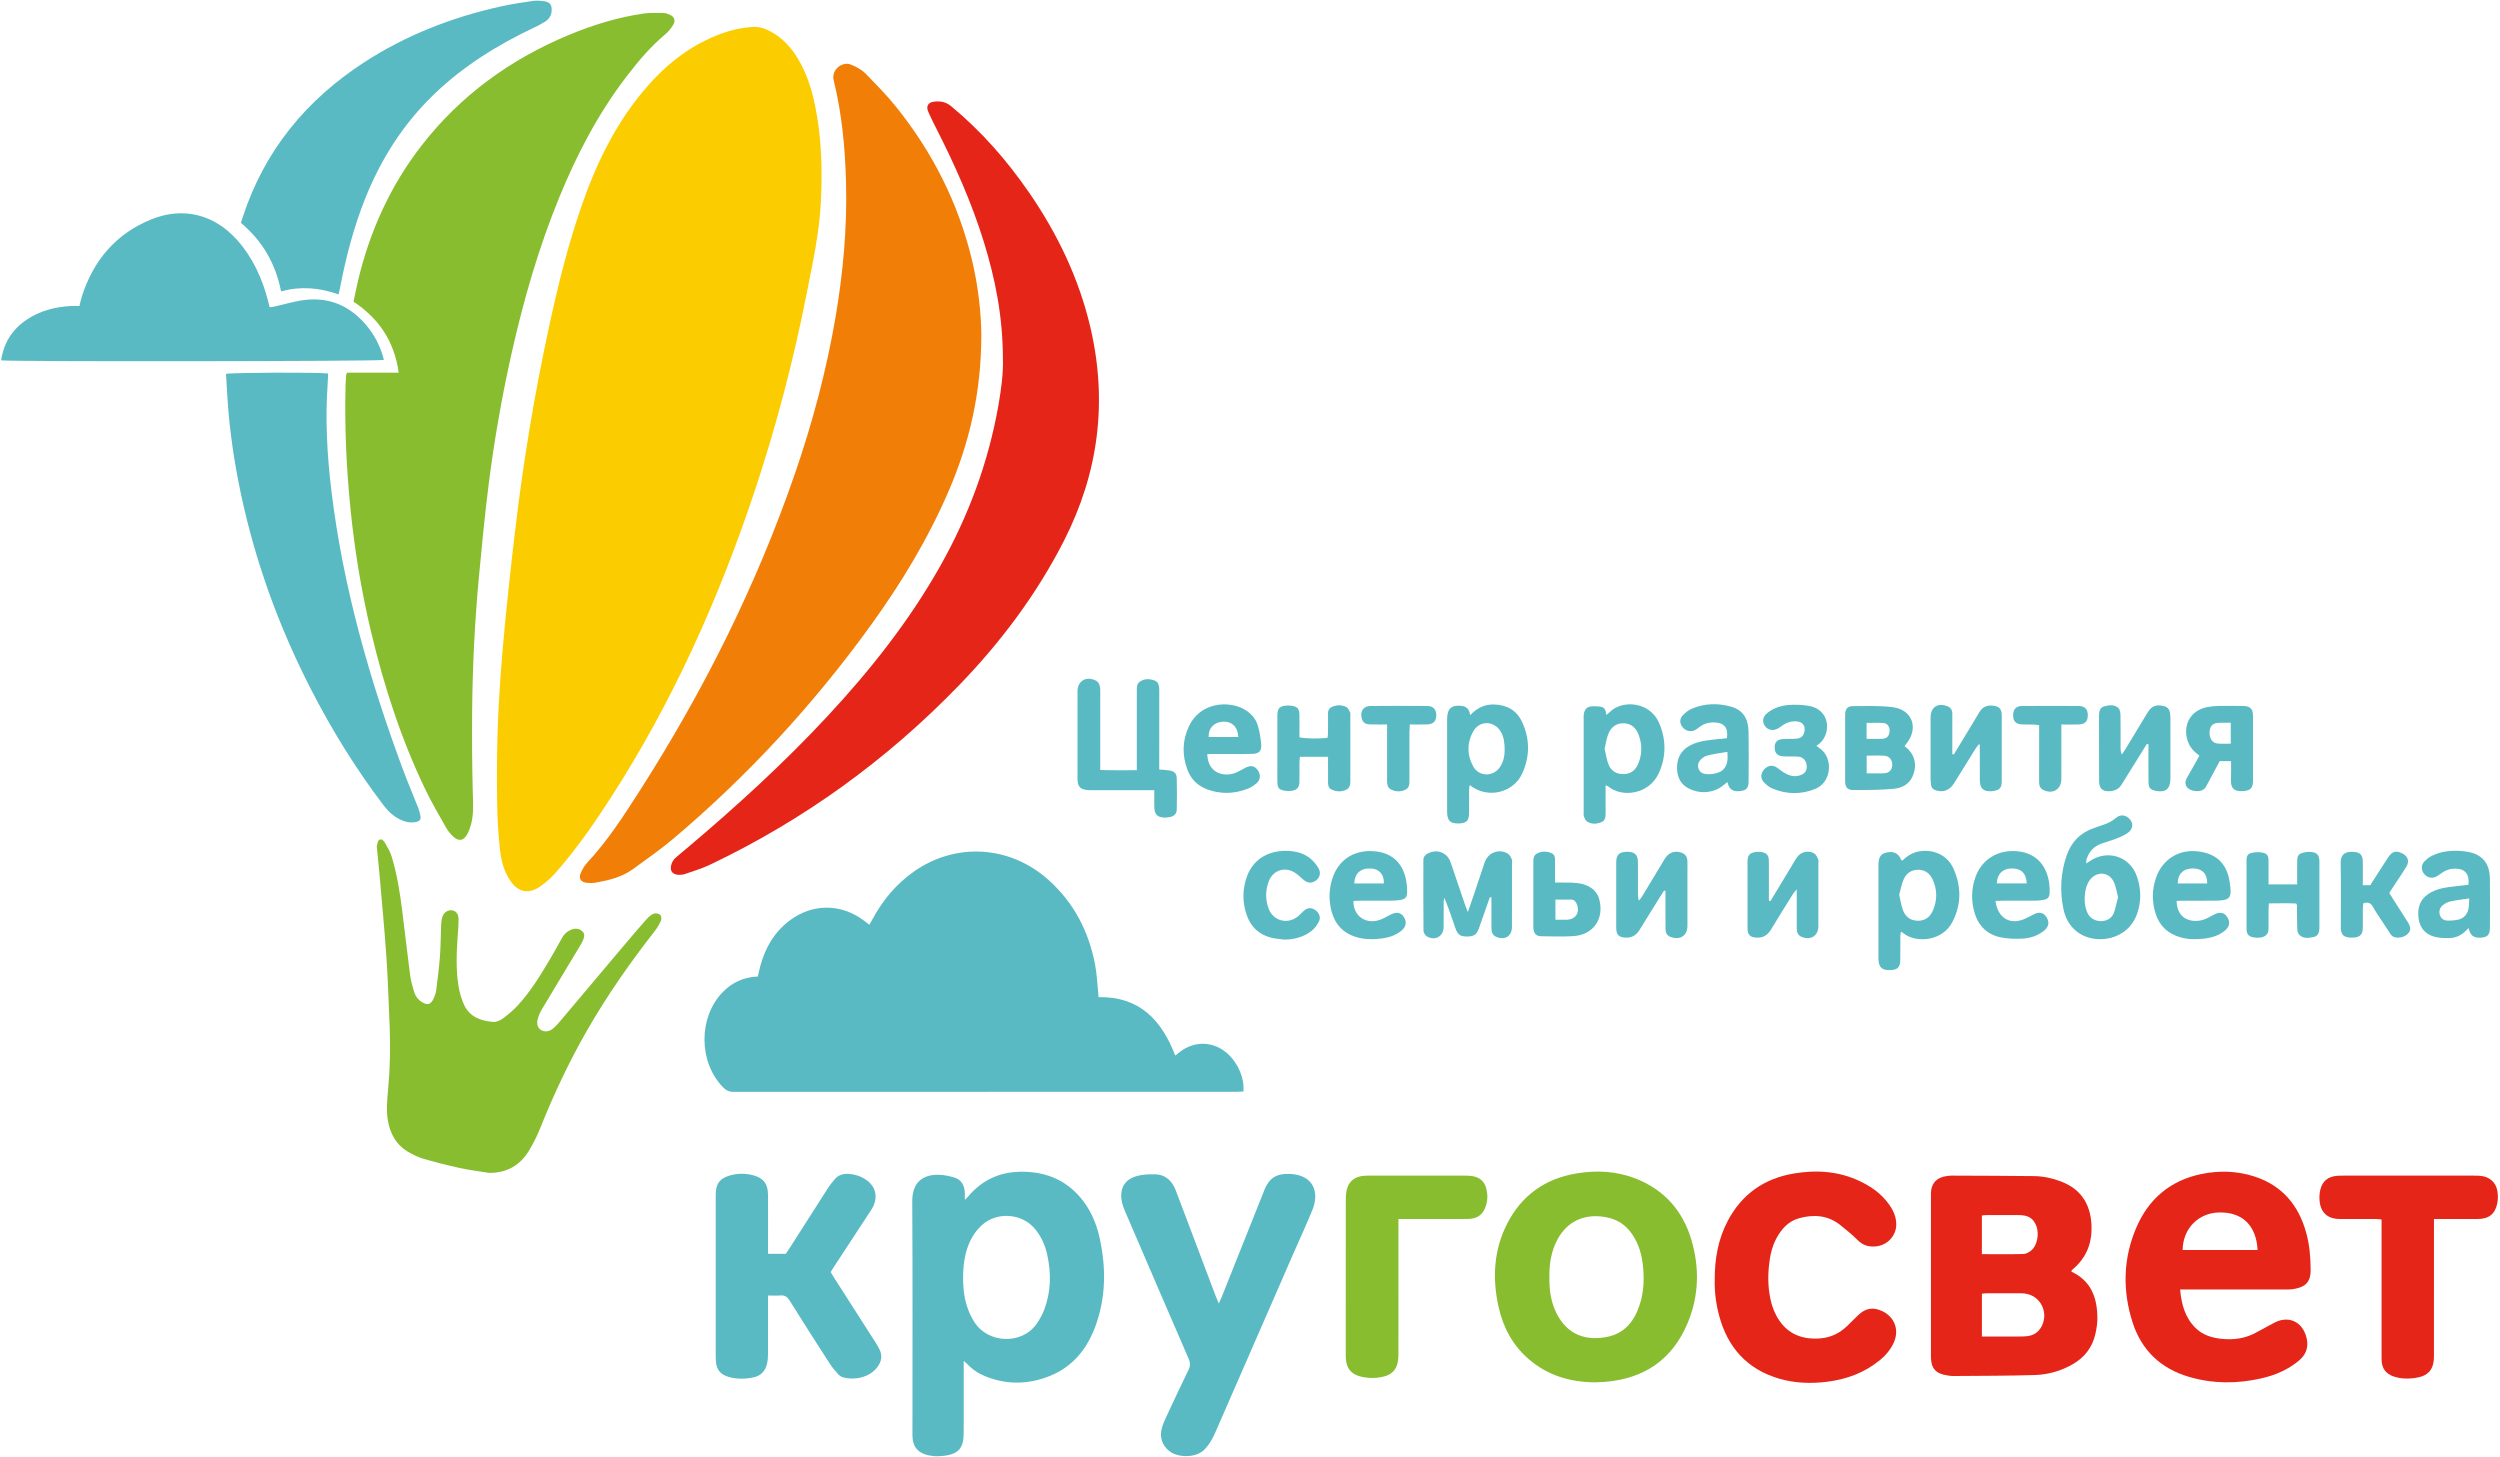 <?xml version="1.0" encoding="utf-8"?>
<!-- Generator: Adobe Illustrator 16.0.0, SVG Export Plug-In . SVG Version: 6.00 Build 0)  -->
<!DOCTYPE svg PUBLIC "-//W3C//DTD SVG 1.1//EN" "http://www.w3.org/Graphics/SVG/1.1/DTD/svg11.dtd">
<svg version="1.1" id="Layer_1" xmlns="http://www.w3.org/2000/svg" xmlns:xlink="http://www.w3.org/1999/xlink" x="0px" y="0px"
	 width="179px" height="104.355px" viewBox="370.586 216.049 179 104.355" enable-background="new 370.586 216.049 179 104.355"
	 xml:space="preserve">
<g>
	<path fill="#FBCD00" d="M406.173,270.608c0.018-2.768,0.179-5.529,0.423-8.283c0.251-2.83,0.56-5.654,0.896-8.476
		c0.565-4.748,1.345-9.463,2.349-14.14c0.729-3.399,1.56-6.773,2.791-10.033c0.967-2.558,2.229-4.954,3.982-7.069
		c1.438-1.733,3.127-3.147,5.238-4.002c0.851-0.345,1.732-0.583,2.659-0.627c0.333-0.016,0.64,0.04,0.948,0.177
		c0.896,0.399,1.572,1.042,2.104,1.85c0.719,1.095,1.118,2.316,1.379,3.584c0.472,2.282,0.533,4.589,0.419,6.909
		c-0.108,2.213-0.584,4.367-1.009,6.527c-0.938,4.77-2.165,9.466-3.697,14.081c-2.592,7.81-5.938,15.267-10.421,22.189
		c-1.174,1.812-2.409,3.585-3.838,5.21c-0.344,0.392-0.744,0.756-1.177,1.046c-0.813,0.537-1.541,0.37-2.09-0.433
		c-0.458-0.668-0.655-1.43-0.744-2.229C406.148,274.8,406.16,272.703,406.173,270.608z"/>
	<path fill="#88BD2F" d="M395.449,242.734c1.19,0,2.412,0,3.685,0c-0.307-2.219-1.398-3.865-3.236-5.086
		c0.106-0.497,0.204-0.997,0.321-1.492c0.845-3.552,2.316-6.812,4.564-9.703c2.782-3.577,6.33-6.145,10.496-7.885
		c1.736-0.726,3.526-1.279,5.393-1.55c0.472-0.069,0.959-0.036,1.439-0.035c0.121,0,0.245,0.045,0.359,0.09
		c0.413,0.158,0.523,0.429,0.289,0.802c-0.146,0.233-0.332,0.456-0.543,0.632c-1.068,0.894-1.955,1.953-2.795,3.052
		c-1.997,2.609-3.501,5.494-4.75,8.52c-1.502,3.64-2.588,7.409-3.45,11.246c-0.702,3.123-1.252,6.272-1.652,9.445
		c-0.275,2.188-0.486,4.383-0.692,6.579c-0.299,3.188-0.453,6.384-0.486,9.585c-0.02,1.973-0.003,3.945,0.047,5.919
		c0.02,0.731,0.069,1.456-0.113,2.173c-0.065,0.253-0.15,0.509-0.274,0.738c-0.272,0.502-0.638,0.555-1.049,0.149
		c-0.188-0.182-0.358-0.393-0.486-0.621c-0.496-0.877-1.007-1.75-1.446-2.657c-1.749-3.62-2.981-7.424-3.912-11.329
		c-0.691-2.904-1.179-5.843-1.476-8.812c-0.294-2.924-0.427-5.856-0.356-8.797c0.007-0.279,0.03-0.557,0.05-0.836
		C395.377,242.835,395.404,242.81,395.449,242.734z"/>
	<path fill="#F17E06" d="M440.85,240.033c-0.007,4.121-0.849,7.708-2.332,11.156c-1.493,3.469-3.441,6.676-5.651,9.725
		c-4.067,5.61-8.735,10.67-14.024,15.147c-0.935,0.792-1.945,1.493-2.936,2.215c-0.798,0.581-1.738,0.805-2.689,0.972
		c-0.196,0.035-0.404,0.028-0.604,0.01c-0.438-0.04-0.617-0.304-0.445-0.703c0.115-0.267,0.271-0.532,0.466-0.744
		c1.469-1.576,2.63-3.382,3.784-5.186c4.555-7.13,8.321-14.648,11.082-22.655c1.266-3.672,2.266-7.417,2.917-11.249
		c0.535-3.161,0.826-6.344,0.746-9.552c-0.062-2.489-0.292-4.963-0.888-7.384c-0.181-0.737,0.606-1.34,1.197-1.124
		c0.45,0.166,0.849,0.402,1.171,0.738c0.709,0.739,1.435,1.469,2.076,2.266c2.626,3.262,4.482,6.917,5.46,11.002
		C440.63,236.547,440.836,238.457,440.85,240.033z"/>
	<path fill="#59BAC3" d="M424.844,285.967c0.063-0.267,0.117-0.522,0.186-0.774c0.351-1.298,1.001-2.405,2.084-3.227
		c1.629-1.234,3.678-1.236,5.315-0.013c0.124,0.091,0.246,0.188,0.404,0.308c0.08-0.14,0.154-0.268,0.225-0.397
		c0.724-1.349,1.678-2.499,2.93-3.389c3.005-2.133,6.891-1.905,9.659,0.565c1.818,1.624,2.881,3.673,3.342,6.043
		c0.125,0.636,0.151,1.294,0.221,1.941c0.015,0.135,0.021,0.271,0.032,0.418c2.936-0.048,4.521,1.646,5.491,4.184
		c0.113-0.088,0.219-0.172,0.326-0.257c1.075-0.83,2.449-0.772,3.45,0.146c0.74,0.681,1.196,1.77,1.104,2.684
		c-0.146,0.007-0.299,0.021-0.45,0.021c-12.014,0.001-24.028,0-36.042,0.008c-0.324,0-0.547-0.104-0.769-0.333
		c-1.748-1.792-1.773-4.979-0.042-6.787C422.996,286.39,423.836,286.008,424.844,285.967z"/>
	<path fill="#E62519" d="M442.395,241.793c-0.004-3.105-0.553-5.789-1.367-8.426c-0.869-2.811-2.065-5.486-3.395-8.104
		c-0.204-0.401-0.407-0.804-0.585-1.217c-0.171-0.394-0.008-0.671,0.423-0.72c0.439-0.05,0.83,0.008,1.208,0.32
		c2.176,1.793,4.009,3.894,5.602,6.207c2.025,2.941,3.548,6.115,4.37,9.605c1.259,5.344,0.595,10.454-1.894,15.328
		c-1.951,3.82-4.499,7.218-7.471,10.295c-5.198,5.382-11.168,9.7-17.931,12.913c-0.569,0.27-1.188,0.438-1.784,0.654
		c-0.014,0.005-0.03,0.009-0.045,0.011c-0.451,0.079-0.754-0.007-0.871-0.257c-0.109-0.23,0.02-0.682,0.289-0.925
		c0.288-0.259,0.593-0.501,0.89-0.75c3.503-2.962,6.889-6.048,10.013-9.411c3.043-3.275,5.808-6.762,8.018-10.663
		c2.053-3.624,3.484-7.474,4.208-11.58C442.284,243.882,442.427,242.68,442.395,241.793z"/>
	<path fill="#88BD2F" d="M405.617,300.029c-0.703-0.114-1.411-0.201-2.106-0.351c-0.862-0.185-1.718-0.405-2.567-0.646
		c-0.354-0.101-0.694-0.269-1.02-0.444c-0.927-0.506-1.405-1.314-1.571-2.344c-0.12-0.751-0.042-1.489,0.024-2.23
		c0.133-1.472,0.174-2.945,0.109-4.422c-0.073-1.66-0.116-3.323-0.23-4.98c-0.141-2.06-0.34-4.117-0.518-6.173
		c-0.05-0.575-0.112-1.144-0.169-1.716c-0.002-0.031-0.013-0.066-0.003-0.093c0.051-0.155,0.062-0.38,0.169-0.444
		c0.204-0.125,0.347,0.092,0.433,0.241c0.178,0.306,0.359,0.621,0.461,0.955c0.391,1.267,0.588,2.572,0.756,3.881
		c0.196,1.539,0.365,3.082,0.567,4.622c0.053,0.396,0.168,0.788,0.282,1.175c0.09,0.302,0.272,0.556,0.548,0.729
		c0.41,0.258,0.649,0.196,0.85-0.244c0.083-0.182,0.158-0.378,0.183-0.572c0.104-0.816,0.21-1.631,0.272-2.451
		c0.057-0.773,0.052-1.552,0.087-2.326c0.009-0.184,0.039-0.375,0.105-0.544c0.124-0.314,0.404-0.469,0.701-0.42
		c0.241,0.04,0.427,0.247,0.436,0.584c0.011,0.401-0.027,0.806-0.056,1.207c-0.085,1.196-0.139,2.393,0.047,3.581
		c0.073,0.469,0.204,0.945,0.401,1.376c0.4,0.877,1.203,1.17,2.091,1.237c0.224,0.018,0.497-0.101,0.687-0.241
		c0.384-0.283,0.758-0.596,1.08-0.948c0.937-1.025,1.657-2.209,2.357-3.401c0.275-0.468,0.539-0.943,0.802-1.42
		c0.175-0.313,0.426-0.527,0.772-0.628c0.261-0.074,0.501-0.025,0.693,0.158c0.205,0.194,0.123,0.436,0.032,0.65
		c-0.079,0.185-0.188,0.357-0.292,0.53c-0.881,1.464-1.767,2.924-2.64,4.391c-0.134,0.224-0.244,0.473-0.307,0.722
		c-0.09,0.363,0.027,0.657,0.265,0.78c0.298,0.151,0.587,0.085,0.827-0.111c0.214-0.177,0.398-0.392,0.578-0.606
		c1.534-1.816,3.063-3.636,4.596-5.453c0.501-0.592,1.005-1.184,1.521-1.765c0.142-0.158,0.313-0.318,0.504-0.399
		c0.128-0.056,0.351-0.029,0.464,0.054c0.087,0.064,0.132,0.299,0.086,0.408c-0.113,0.27-0.265,0.527-0.444,0.759
		c-1.792,2.29-3.453,4.669-4.898,7.194c-1.274,2.228-2.36,4.543-3.313,6.926c-0.224,0.559-0.497,1.104-0.808,1.619
		C407.823,299.49,406.881,300.031,405.617,300.029z"/>
	<path fill="#59BAC3" d="M394.082,242.79c-0.012,0.254-0.017,0.485-0.034,0.716c-0.186,2.582-0.039,5.154,0.271,7.719
		c0.831,6.851,2.714,13.433,5.104,19.884c0.344,0.93,0.737,1.843,1.101,2.767c0.077,0.2,0.136,0.411,0.171,0.624
		c0.037,0.212-0.063,0.343-0.291,0.396c-0.4,0.093-0.774,0.017-1.131-0.151c-0.487-0.228-0.876-0.579-1.202-1.007
		c-1.991-2.616-3.711-5.4-5.212-8.321c-2.268-4.414-3.957-9.036-4.998-13.89c-0.492-2.295-0.838-4.613-0.988-6.957
		c-0.037-0.587-0.071-1.175-0.105-1.751C387.15,242.72,393.431,242.697,394.082,242.79z"/>
	<path fill="#59BAC3" d="M370.665,241.85c0.189-1.244,0.788-2.201,1.803-2.893c0.949-0.647,2.021-0.925,3.155-0.996
		c0.212-0.013,0.427-0.002,0.649-0.002c0.066-0.262,0.109-0.473,0.174-0.678c0.824-2.587,2.434-4.491,4.965-5.521
		c2.29-0.933,4.522-0.36,6.167,1.488c1.108,1.247,1.774,2.721,2.195,4.318c0.04,0.148,0.076,0.298,0.122,0.486
		c0.127-0.019,0.243-0.03,0.357-0.056c0.604-0.14,1.201-0.312,1.81-0.418c1.91-0.339,3.487,0.269,4.735,1.739
		c0.623,0.732,1.047,1.567,1.275,2.503C397.724,241.922,371.341,241.954,370.665,241.85z"/>
	<path fill="#59BAC3" d="M439.589,313.489c0,1.568,0,3.028,0,4.488c0,0.279,0.002,0.561-0.007,0.838
		c-0.029,0.879-0.364,1.299-1.21,1.443c-0.489,0.083-0.99,0.091-1.478-0.054c-0.608-0.179-0.927-0.575-0.97-1.215
		c-0.011-0.154-0.007-0.31-0.007-0.466c0-5.484,0.019-10.969-0.014-16.455c-0.008-1.398,0.794-1.947,1.953-1.902
		c0.351,0.016,0.707,0.089,1.044,0.189c0.509,0.149,0.733,0.542,0.766,1.054c0.008,0.149,0.001,0.302,0.001,0.552
		c0.128-0.13,0.191-0.187,0.245-0.251c0.969-1.146,2.202-1.732,3.702-1.763c1.726-0.034,3.203,0.518,4.337,1.854
		c0.707,0.835,1.131,1.814,1.365,2.874c0.475,2.151,0.464,4.286-0.315,6.373c-0.594,1.595-1.603,2.845-3.208,3.503
		c-1.521,0.626-3.077,0.668-4.624,0.055c-0.511-0.203-0.963-0.5-1.339-0.906C439.78,313.647,439.72,313.604,439.589,313.489z
		 M439.542,307.656c0.008,0.162,0.01,0.474,0.044,0.782c0.089,0.811,0.32,1.574,0.764,2.271c0.981,1.538,3.385,1.64,4.448,0.14
		c0.23-0.324,0.429-0.686,0.567-1.058c0.468-1.257,0.491-2.547,0.215-3.848c-0.146-0.693-0.417-1.326-0.87-1.88
		c-0.989-1.21-2.792-1.22-3.789-0.323c-0.436,0.393-0.753,0.861-0.973,1.399C439.639,305.9,439.543,306.697,439.542,307.656z"/>
	<path fill="#59BAC3" d="M394.825,237.13c-1.369-0.492-2.708-0.598-4.116-0.22c-0.389-1.974-1.32-3.598-2.873-4.903
		c0.046-0.148,0.095-0.307,0.146-0.464c1.555-4.721,4.526-8.332,8.662-11.021c2.999-1.949,6.278-3.226,9.757-4.003
		c0.771-0.172,1.554-0.29,2.336-0.402c0.271-0.04,0.557-0.017,0.829,0.023c0.389,0.057,0.531,0.25,0.52,0.643
		c-0.008,0.354-0.177,0.627-0.468,0.813c-0.235,0.15-0.483,0.281-0.735,0.4c-2.655,1.254-5.128,2.781-7.251,4.834
		c-2.157,2.084-3.734,4.552-4.854,7.322c-0.864,2.138-1.438,4.357-1.867,6.618C394.891,236.874,394.862,236.975,394.825,237.13z"/>
	<path fill="#E62519" d="M518.901,307.068c0.005,0.013,0.005,0.034,0.013,0.038c1.414,0.667,1.841,1.887,1.844,3.328
		c0,0.383-0.06,0.775-0.147,1.151c-0.22,0.939-0.764,1.647-1.602,2.133c-0.835,0.485-1.751,0.75-2.7,0.782
		c-1.971,0.063-3.941,0.054-5.912,0.072c-0.124,0.001-0.249-0.022-0.37-0.041c-0.827-0.116-1.183-0.497-1.184-1.327
		c-0.005-3.897-0.005-7.797,0-11.695c0.001-0.732,0.422-1.172,1.16-1.259c0.105-0.013,0.215-0.026,0.324-0.026
		c1.973,0.01,3.946,0.009,5.916,0.035c0.653,0.01,1.294,0.148,1.906,0.381c1.383,0.527,2.081,1.552,2.181,3.01
		c0.091,1.328-0.322,2.444-1.361,3.306c-0.024,0.019-0.043,0.043-0.061,0.067C518.9,307.033,518.903,307.053,518.901,307.068z
		 M512.49,311.744c0.911,0,1.765,0.001,2.617,0c0.202-0.002,0.404-0.002,0.605-0.022c0.5-0.055,0.867-0.304,1.085-0.768
		c0.457-0.972-0.111-2.096-1.156-2.276c-0.139-0.024-0.279-0.031-0.419-0.031c-0.792-0.004-1.584-0.004-2.376,0
		c-0.119,0-0.236,0.021-0.356,0.032C512.49,309.704,512.49,310.696,512.49,311.744z M512.488,305.846
		c1.023,0,1.999,0.015,2.975-0.011c0.197-0.005,0.419-0.132,0.576-0.266c0.415-0.351,0.562-1.174,0.352-1.732
		c-0.212-0.559-0.574-0.786-1.283-0.79c-0.746-0.004-1.492-0.003-2.239,0c-0.12,0-0.24,0.02-0.38,0.03
		C512.488,303.998,512.488,304.894,512.488,305.846z"/>
	<path fill="#E62519" d="M526.683,308.376c0.096,1.07,0.352,2.01,1.1,2.751c0.509,0.503,1.154,0.708,1.85,0.781
		c0.9,0.095,1.762-0.024,2.559-0.486c0.376-0.218,0.771-0.402,1.147-0.619c1.061-0.611,2.105-0.158,2.397,1.037
		c0.159,0.661-0.03,1.191-0.54,1.623c-0.79,0.665-1.713,1.053-2.708,1.279c-1.724,0.392-3.443,0.393-5.15-0.104
		c-2.047-0.595-3.429-1.915-4.069-3.936c-0.715-2.25-0.668-4.509,0.252-6.698c0.873-2.083,2.43-3.421,4.66-3.89
		c1.279-0.269,2.571-0.231,3.818,0.17c1.984,0.641,3.165,2.052,3.71,4.026c0.244,0.873,0.314,1.769,0.319,2.675
		c0.005,0.943-0.471,1.244-1.259,1.365c-0.244,0.036-0.496,0.024-0.745,0.024c-2.267,0.002-4.535,0.001-6.804,0.001
		C527.053,308.376,526.887,308.376,526.683,308.376z M532.23,305.55c-0.093-1.77-1.102-2.732-2.772-2.689
		c-1.452,0.038-2.571,1.131-2.596,2.689C528.642,305.55,530.421,305.55,532.23,305.55z"/>
	<path fill="#88BD2F" d="M484.821,315.025c-1.783-0.007-3.404-0.478-4.773-1.656c-1.161-1-1.844-2.288-2.17-3.767
		c-0.45-2.045-0.342-4.051,0.623-5.941c1.038-2.03,2.72-3.223,4.966-3.596c1.447-0.24,2.881-0.167,4.258,0.379
		c2.022,0.803,3.336,2.283,3.956,4.351c0.601,2.012,0.556,4.031-0.256,5.976c-1.09,2.61-3.099,3.986-5.906,4.218
		C485.287,315.006,485.052,315.012,484.821,315.025z M481.525,307.482c-0.02,0.93,0.105,1.815,0.527,2.637
		c0.769,1.493,2.075,1.965,3.631,1.645c1.215-0.248,1.903-1.105,2.284-2.229c0.33-0.972,0.362-1.976,0.239-2.989
		c-0.084-0.686-0.274-1.334-0.632-1.931c-0.399-0.665-0.955-1.151-1.712-1.348c-1.633-0.424-3.165,0.103-3.924,1.866
		C481.613,305.886,481.506,306.683,481.525,307.482z"/>
	<path fill="#59BAC3" d="M457.855,309.38c0.095-0.217,0.158-0.352,0.213-0.487c0.984-2.467,1.968-4.931,2.951-7.396
		c0.039-0.099,0.075-0.202,0.119-0.303c0.344-0.77,0.776-1.142,1.896-1.092c0.017,0.002,0.029,0.006,0.045,0.008
		c1.528,0.122,1.986,1.288,1.488,2.532c-0.404,1.007-0.863,1.995-1.299,2.989c-1.898,4.352-3.801,8.705-5.7,13.059
		c-0.182,0.416-0.41,0.796-0.726,1.128c-0.644,0.674-1.968,0.589-2.543,0.123c-0.522-0.422-0.718-1.036-0.503-1.714
		c0.088-0.282,0.211-0.551,0.335-0.818c0.513-1.097,1.022-2.196,1.556-3.283c0.136-0.279,0.128-0.507,0.007-0.787
		c-1.513-3.488-3.016-6.981-4.517-10.476c-0.122-0.283-0.239-0.578-0.285-0.882c-0.136-0.877,0.244-1.496,1.104-1.73
		c0.409-0.112,0.855-0.13,1.283-0.121c0.782,0.017,1.242,0.488,1.506,1.187c0.28,0.738,0.558,1.479,0.839,2.22
		c0.674,1.784,1.35,3.57,2.024,5.357C457.702,309.029,457.764,309.162,457.855,309.38z"/>
	<path fill="#59BAC3" d="M430.062,307.13c0.082,0.136,0.158,0.27,0.242,0.399c0.987,1.541,1.976,3.084,2.962,4.628
		c0.108,0.168,0.209,0.345,0.298,0.523c0.225,0.458,0.126,0.878-0.167,1.264c-0.592,0.778-1.703,0.937-2.447,0.724
		c-0.141-0.042-0.283-0.143-0.38-0.254c-0.215-0.242-0.423-0.497-0.599-0.77c-0.958-1.486-1.914-2.976-2.85-4.479
		c-0.171-0.274-0.356-0.389-0.672-0.362c-0.273,0.024-0.55,0.005-0.871,0.005c0,0.202,0,0.354,0,0.506
		c0,1.242,0.003,2.483-0.003,3.728c-0.001,0.23-0.021,0.468-0.079,0.688c-0.125,0.49-0.438,0.821-0.938,0.933
		c-0.599,0.132-1.202,0.142-1.797-0.028c-0.607-0.177-0.872-0.514-0.917-1.137c-0.012-0.171-0.012-0.344-0.012-0.514
		c0-3.711,0-7.424,0-11.136c0-0.108-0.002-0.217,0.001-0.325c0.022-0.743,0.294-1.101,1.016-1.311
		c0.547-0.156,1.104-0.16,1.655-0.017c0.738,0.197,1.064,0.607,1.071,1.375c0.011,1.119,0.003,2.237,0.003,3.355
		c0,0.292,0,0.582,0,0.896c0.443,0,0.841,0,1.272,0c0.082-0.121,0.178-0.259,0.269-0.401c0.918-1.438,1.833-2.881,2.757-4.316
		c0.149-0.232,0.328-0.451,0.513-0.659c0.244-0.275,0.581-0.365,0.929-0.349c0.437,0.021,0.854,0.149,1.228,0.391
		c0.691,0.446,0.911,1.151,0.581,1.904c-0.067,0.153-0.166,0.297-0.259,0.438c-0.884,1.352-1.771,2.701-2.656,4.051
		C430.161,306.959,430.117,307.038,430.062,307.13z"/>
	<path fill="#E62519" d="M493.36,307.72c-0.007-1.545,0.245-2.954,0.937-4.261c1.012-1.92,2.616-3.033,4.736-3.389
		c1.624-0.27,3.218-0.167,4.73,0.558c0.68,0.326,1.303,0.732,1.797,1.305c0.442,0.514,0.801,1.076,0.799,1.789
		c-0.003,0.806-0.634,1.485-1.435,1.566c-0.506,0.054-0.936-0.055-1.314-0.433c-0.395-0.394-0.828-0.752-1.266-1.098
		c-0.893-0.704-1.911-0.773-2.96-0.477c-0.761,0.214-1.255,0.774-1.618,1.454c-0.326,0.614-0.455,1.282-0.524,1.966
		c-0.089,0.872-0.054,1.74,0.162,2.592c0.076,0.298,0.187,0.593,0.324,0.868c0.66,1.312,1.755,1.826,3.173,1.72
		c0.767-0.059,1.401-0.37,1.946-0.894c0.28-0.269,0.547-0.553,0.833-0.815c0.512-0.47,1.04-0.543,1.671-0.247
		c0.899,0.423,1.24,1.362,0.824,2.266c-0.224,0.487-0.56,0.895-0.974,1.233c-1.11,0.914-2.4,1.39-3.818,1.563
		c-1.155,0.142-2.303,0.1-3.415-0.227c-2.282-0.668-3.674-2.22-4.287-4.492C493.449,309.408,493.342,308.531,493.36,307.72z"/>
	<path fill="#E62519" d="M544.858,303.329c0,0.233,0,0.401,0,0.571c0,3.075,0,6.152-0.001,9.228c0,1.015-0.409,1.46-1.422,1.595
		c-0.503,0.065-0.995,0.039-1.472-0.122c-0.541-0.183-0.834-0.57-0.854-1.15c-0.005-0.156-0.003-0.312-0.003-0.466
		c0-3.015,0-6.026,0-9.041c0-0.183,0-0.367,0-0.582c-0.157-0.013-0.275-0.03-0.393-0.031c-0.87-0.003-1.741,0.002-2.611-0.003
		c-0.862-0.005-1.363-0.459-1.436-1.321c-0.021-0.256-0.009-0.529,0.056-0.78c0.155-0.62,0.558-0.937,1.194-0.989
		c0.154-0.014,0.31-0.014,0.466-0.014c3.107,0,6.213,0,9.321,0c0.154,0,0.311,0,0.465,0.014c0.646,0.053,1.119,0.445,1.228,1.075
		c0.051,0.285,0.053,0.595-0.002,0.878c-0.152,0.782-0.605,1.135-1.407,1.139c-0.869,0.004-1.74,0.001-2.609,0.001
		C545.224,303.329,545.073,303.329,544.858,303.329z"/>
	<path fill="#88BD2F" d="M470.715,303.329c0,0.24,0,0.423,0,0.606c0,3.027,0.001,6.057-0.002,9.084c0,0.2-0.014,0.404-0.054,0.6
		c-0.11,0.521-0.447,0.844-0.952,0.979c-0.58,0.154-1.168,0.15-1.749-0.002c-0.615-0.16-0.938-0.55-1.002-1.188
		c-0.015-0.154-0.014-0.311-0.014-0.465c0-3.635,0-7.268,0.002-10.903c0-0.246,0.01-0.499,0.056-0.739
		c0.12-0.626,0.549-0.999,1.188-1.06c0.168-0.017,0.341-0.018,0.51-0.018c2.221,0,4.441-0.001,6.662,0
		c0.187,0,0.373,0.003,0.558,0.023c0.604,0.067,0.974,0.384,1.104,0.966c0.092,0.415,0.077,0.833-0.066,1.239
		c-0.208,0.589-0.618,0.873-1.282,0.876c-1.458,0.005-2.918,0.002-4.379,0.002C471.125,303.329,470.956,303.329,470.715,303.329z"/>
	<path fill="#59BAC3" d="M451.982,271.197c0-0.252,0-0.421,0-0.589c0-1.695,0-3.388,0-5.081c0-0.236-0.017-0.484,0.188-0.646
		c0.324-0.256,0.707-0.237,1.065-0.116c0.308,0.103,0.354,0.396,0.354,0.694c-0.004,1.586-0.002,3.17-0.002,4.756
		c0,0.308,0,0.614,0,0.93c0.284,0.026,0.517,0.032,0.744,0.073c0.345,0.061,0.501,0.213,0.51,0.559
		c0.019,0.746,0.016,1.492,0.001,2.239c-0.004,0.275-0.172,0.466-0.447,0.524c-0.165,0.036-0.339,0.059-0.506,0.044
		c-0.445-0.038-0.635-0.24-0.651-0.691c-0.014-0.399-0.003-0.802-0.003-1.266c-0.208,0-0.373,0-0.539,0c-1.274,0-2.549,0-3.822,0
		c-0.11,0-0.218,0.004-0.327-0.002c-0.613-0.035-0.811-0.226-0.813-0.833c-0.005-2.083-0.007-4.166,0-6.248
		c0.003-0.736,0.623-1.101,1.291-0.777c0.203,0.098,0.288,0.279,0.323,0.482c0.024,0.137,0.016,0.279,0.016,0.419
		c0.001,1.647,0,3.293,0,4.942c0,0.169,0,0.337,0,0.57C450.236,271.215,451.079,271.19,451.982,271.197z"/>
	<path fill="#59BAC3" d="M477.26,280.293c-0.261,0.743-0.52,1.487-0.786,2.229c-0.158,0.438-0.346,0.568-0.792,0.581
		c-0.526,0.015-0.726-0.113-0.898-0.621c-0.247-0.715-0.48-1.434-0.787-2.157c-0.015,0.094-0.043,0.186-0.043,0.28
		c-0.004,0.605,0.002,1.211-0.004,1.816c-0.005,0.668-0.608,1.016-1.193,0.676c-0.124-0.071-0.248-0.265-0.248-0.402
		c-0.017-1.692-0.013-3.385-0.009-5.078c0.001-0.225,0.14-0.371,0.333-0.468c0.662-0.334,1.38-0.052,1.617,0.643
		c0.348,1.011,0.689,2.025,1.034,3.039c0.049,0.141,0.107,0.277,0.202,0.523c0.175-0.505,0.316-0.905,0.45-1.308
		c0.252-0.748,0.496-1.501,0.751-2.25c0.234-0.696,1.017-1.005,1.649-0.636c0.13,0.076,0.218,0.249,0.287,0.395
		c0.042,0.092,0.02,0.213,0.02,0.321c0,1.508,0.001,3.015-0.001,4.521c-0.001,0.683-0.492,0.995-1.126,0.73
		c-0.298-0.126-0.34-0.384-0.343-0.655c-0.006-0.574-0.002-1.147-0.002-1.724c0-0.15,0-0.301,0-0.452
		C477.335,280.295,477.296,280.294,477.26,280.293z"/>
	<path fill="#59BAC3" d="M506.77,277.684c0.355-0.335,0.743-0.596,1.243-0.679c1.004-0.164,1.982,0.261,2.415,1.184
		c0.597,1.279,0.607,2.591-0.042,3.861c-0.72,1.404-2.589,1.541-3.499,0.833c-0.048-0.037-0.1-0.067-0.191-0.129
		c-0.021,0.127-0.045,0.223-0.046,0.32c-0.004,0.574,0.005,1.151-0.005,1.726c-0.008,0.523-0.212,0.705-0.762,0.71
		c-0.534,0.003-0.756-0.187-0.793-0.695c-0.01-0.106-0.006-0.216-0.006-0.326c0-2.112,0-4.227,0-6.339
		c0-0.095-0.004-0.188,0.002-0.281c0.027-0.514,0.206-0.724,0.67-0.797c0.462-0.073,0.762,0.096,0.948,0.528
		C506.717,277.624,506.742,277.646,506.77,277.684z M506.568,280.114c0.094,0.394,0.145,0.768,0.272,1.109
		c0.179,0.473,0.538,0.746,1.068,0.752c0.513,0.006,0.855-0.26,1.058-0.701c0.34-0.746,0.338-1.509-0.003-2.252
		c-0.193-0.419-0.519-0.69-1.013-0.697c-0.512-0.008-0.871,0.249-1.063,0.689C506.736,279.363,506.672,279.748,506.568,280.114z"/>
	<path fill="#59BAC3" d="M475.849,267.255c0.508-0.532,1.047-0.782,1.712-0.765c0.926,0.025,1.629,0.428,2.012,1.262
		c0.554,1.203,0.559,2.438,0.017,3.653c-0.627,1.408-2.499,1.885-3.772,0.853c-0.017,0.119-0.043,0.213-0.043,0.309
		c-0.005,0.573,0.002,1.148-0.005,1.723c-0.006,0.53-0.194,0.705-0.744,0.719c-0.55,0.012-0.777-0.17-0.819-0.663
		c-0.011-0.124-0.007-0.248-0.007-0.372c0-2.097,0-4.193,0-6.292c0-0.062,0-0.124,0-0.186c0.014-0.717,0.323-0.984,1.026-0.907
		C475.583,266.629,475.789,266.817,475.849,267.255z M478.318,269.835c0.008-0.552-0.041-0.98-0.261-1.373
		c-0.46-0.824-1.538-0.859-1.994-0.037c-0.451,0.814-0.444,1.678,0,2.492c0.414,0.761,1.447,0.768,1.926,0.045
		C478.239,270.587,478.316,270.165,478.318,269.835z"/>
	<path fill="#59BAC3" d="M485.547,272.266c0,0.697-0.002,1.334,0.002,1.97c0.001,0.275-0.013,0.56-0.297,0.679
		c-0.337,0.14-0.706,0.165-1.028-0.042c-0.113-0.073-0.18-0.241-0.23-0.382c-0.037-0.096-0.017-0.214-0.017-0.322
		c0-2.22,0-4.44,0-6.663c0-0.109-0.006-0.219,0.009-0.327c0.04-0.266,0.179-0.491,0.446-0.537c0.248-0.045,0.52-0.03,0.773,0.009
		c0.274,0.043,0.372,0.279,0.389,0.59c0.11-0.091,0.173-0.134,0.225-0.187c0.921-0.934,2.893-0.769,3.555,0.75
		c0.507,1.163,0.52,2.354,0.02,3.526c-0.695,1.629-2.688,1.851-3.664,1.023C485.696,272.33,485.652,272.319,485.547,272.266z
		 M485.476,269.67c0.086,0.362,0.136,0.713,0.254,1.046c0.178,0.503,0.553,0.766,1.101,0.76c0.533-0.006,0.869-0.296,1.06-0.763
		c0.283-0.689,0.278-1.391,0.01-2.084c-0.182-0.471-0.521-0.773-1.043-0.792c-0.544-0.021-0.922,0.273-1.113,0.756
		C485.608,268.93,485.562,269.306,485.476,269.67z"/>
	<path fill="#59BAC3" d="M519.957,277.875c0.103-0.067,0.165-0.106,0.226-0.147c1.281-0.891,2.911-0.378,3.413,1.094
		c0.299,0.874,0.316,1.772,0.007,2.652c-0.464,1.318-1.639,1.798-2.557,1.819c-1.43,0.032-2.436-0.832-2.712-2.133
		c-0.276-1.299-0.21-2.598,0.223-3.858c0.332-0.965,0.986-1.638,1.968-1.968c0.205-0.07,0.407-0.152,0.613-0.216
		c0.346-0.105,0.658-0.256,0.936-0.497c0.349-0.303,0.768-0.229,1.052,0.142c0.225,0.293,0.162,0.669-0.204,0.928
		c-0.236,0.169-0.514,0.284-0.785,0.391c-0.361,0.142-0.735,0.246-1.1,0.374c-0.533,0.191-0.879,0.569-1.05,1.106
		C519.959,277.646,519.968,277.74,519.957,277.875z M522.239,280.285c-0.102-0.376-0.147-0.771-0.314-1.109
		c-0.349-0.704-1.184-0.764-1.679-0.155c-0.482,0.591-0.529,1.864-0.131,2.511c0.406,0.659,1.542,0.633,1.821-0.116
		C522.068,281.058,522.136,280.677,522.239,280.285z"/>
	<path fill="#59BAC3" d="M506.949,269.467c0.691,0.518,0.905,1.224,0.646,2.003c-0.226,0.679-0.771,0.994-1.404,1.054
		c-0.971,0.094-1.95,0.091-2.927,0.088c-0.412-0.001-0.565-0.208-0.566-0.636c-0.006-1.584-0.006-3.165,0-4.748
		c0.001-0.398,0.161-0.617,0.535-0.618c0.96-0.005,1.93-0.049,2.877,0.074c1.432,0.188,1.878,1.542,0.937,2.658
		C507.017,269.373,506.993,269.41,506.949,269.467z M504.24,271.419c0.45,0,0.881,0.025,1.307-0.01
		c0.333-0.025,0.525-0.287,0.526-0.6c0.001-0.333-0.208-0.621-0.537-0.646c-0.423-0.033-0.852-0.009-1.296-0.009
		C504.24,270.601,504.24,270.992,504.24,271.419z M504.234,268.949c0.416,0,0.788,0.017,1.158-0.006
		c0.316-0.018,0.482-0.234,0.489-0.566c0.006-0.302-0.155-0.539-0.444-0.561c-0.395-0.029-0.795-0.007-1.203-0.007
		C504.234,268.204,504.234,268.54,504.234,268.949z"/>
	<path fill="#59BAC3" d="M489.736,279.813c-0.092,0.142-0.186,0.279-0.273,0.422c-0.5,0.803-1.002,1.606-1.497,2.414
		c-0.233,0.377-0.56,0.563-1.011,0.533c-0.461-0.03-0.637-0.2-0.646-0.666c-0.006-0.342-0.002-0.683-0.002-1.025
		c0-1.242-0.002-2.482,0.001-3.725c0.002-0.51,0.217-0.714,0.748-0.729c0.554-0.015,0.797,0.192,0.804,0.719
		c0.011,0.746,0.003,1.491,0.003,2.237c0,0.169,0,0.338,0.07,0.547c0.075-0.101,0.158-0.196,0.224-0.303
		c0.545-0.902,1.084-1.81,1.634-2.709c0.271-0.438,0.698-0.587,1.156-0.44c0.287,0.094,0.439,0.281,0.456,0.577
		c0.012,0.215,0.004,0.435,0.004,0.651c0.001,1.334,0.002,2.671,0,4.005c-0.001,0.713-0.495,1.055-1.177,0.822
		c-0.268-0.091-0.388-0.261-0.393-0.616c-0.008-0.745-0.002-1.491-0.002-2.234c0-0.153,0-0.302,0-0.454
		C489.802,279.829,489.768,279.822,489.736,279.813z"/>
	<path fill="#59BAC3" d="M467.492,280.557c-0.024,1.083,0.902,1.719,1.918,1.343c0.261-0.097,0.505-0.24,0.752-0.367
		c0.414-0.214,0.714-0.163,0.935,0.168c0.238,0.356,0.166,0.727-0.202,1.014c-0.404,0.316-0.882,0.465-1.374,0.528
		c-0.6,0.079-1.208,0.083-1.8-0.092c-0.96-0.282-1.56-0.924-1.806-1.886c-0.206-0.817-0.177-1.633,0.108-2.429
		c0.414-1.145,1.389-1.908,2.817-1.847c1.922,0.084,2.513,1.515,2.498,2.959c-0.003,0.336-0.134,0.476-0.467,0.535
		c-0.196,0.036-0.398,0.051-0.601,0.052c-0.775,0.007-1.553,0.001-2.327,0.004C467.792,280.539,467.641,280.551,467.492,280.557z
		 M467.55,279.305c0.706,0,1.412,0,2.117,0c0.041-0.607-0.319-1.036-0.893-1.071C468.025,278.187,467.586,278.559,467.55,279.305z"
		/>
	<path fill="#59BAC3" d="M526.43,280.557c0.025,1.367,1.146,1.596,1.932,1.34c0.263-0.087,0.503-0.237,0.751-0.365
		c0.416-0.214,0.718-0.162,0.936,0.169c0.245,0.371,0.177,0.72-0.2,1.013c-0.417,0.324-0.911,0.477-1.42,0.537
		c-0.57,0.067-1.146,0.074-1.71-0.086c-0.904-0.255-1.522-0.82-1.799-1.722c-0.271-0.871-0.255-1.744,0.059-2.604
		c0.459-1.257,1.578-1.965,2.909-1.838c1.383,0.133,2.166,0.884,2.351,2.26c0.027,0.2,0.058,0.399,0.059,0.603
		c0.002,0.404-0.135,0.567-0.526,0.633c-0.182,0.031-0.371,0.04-0.557,0.041c-0.775,0.005-1.552,0.001-2.329,0.004
		C526.733,280.539,526.582,280.551,526.43,280.557z M526.513,279.306c0.702,0,1.402,0,2.104,0c0.03-0.669-0.345-1.067-0.993-1.076
		C526.926,278.221,526.505,278.617,526.513,279.306z"/>
	<path fill="#59BAC3" d="M510.48,270.067c0.25-0.41,0.497-0.818,0.745-1.229c0.361-0.599,0.729-1.192,1.082-1.795
		c0.214-0.369,0.524-0.506,0.933-0.474c0.476,0.037,0.669,0.226,0.671,0.707c0.006,1.57,0.005,3.139,0,4.708
		c-0.001,0.475-0.148,0.634-0.619,0.702c-0.045,0.006-0.093,0.014-0.139,0.016c-0.565,0.02-0.804-0.199-0.81-0.769
		c-0.008-0.7-0.003-1.397-0.003-2.099c0-0.152,0-0.307,0-0.461c-0.023-0.012-0.046-0.023-0.068-0.034
		c-0.077,0.099-0.162,0.194-0.229,0.301c-0.517,0.832-1.026,1.665-1.548,2.494c-0.311,0.495-0.76,0.665-1.271,0.515
		c-0.216-0.062-0.354-0.187-0.376-0.417c-0.016-0.153-0.033-0.309-0.033-0.463c-0.003-1.447-0.004-2.891,0-4.335
		c0.001-0.755,0.506-1.093,1.211-0.816c0.245,0.096,0.347,0.288,0.346,0.549c-0.005,0.669-0.001,1.336,0,2.005
		c0,0.289,0,0.58,0,0.87C510.407,270.049,510.445,270.058,510.48,270.067z"/>
	<path fill="#59BAC3" d="M457.026,270.034c0.036,1.401,1.209,1.673,2.032,1.345c0.257-0.104,0.494-0.259,0.745-0.381
		c0.355-0.174,0.633-0.102,0.849,0.209c0.211,0.307,0.189,0.682-0.093,0.922c-0.187,0.157-0.402,0.303-0.628,0.39
		c-0.958,0.372-1.93,0.411-2.905,0.049c-0.677-0.251-1.159-0.715-1.413-1.39c-0.396-1.049-0.38-2.101,0.097-3.119
		c0.815-1.742,2.812-1.847,3.928-1.242c0.481,0.261,0.846,0.654,1.005,1.175c0.133,0.438,0.207,0.904,0.245,1.364
		c0.037,0.467-0.156,0.653-0.628,0.671c-0.527,0.018-1.054,0.006-1.583,0.007C458.135,270.034,457.594,270.034,457.026,270.034z
		 M459.246,268.817c-0.028-0.716-0.45-1.124-1.089-1.097c-0.642,0.028-1.07,0.479-1.028,1.097
		C457.824,268.817,458.519,268.817,459.246,268.817z"/>
	<path fill="#59BAC3" d="M513.462,280.558c0.168,1.26,1.078,1.762,2.164,1.252c0.195-0.091,0.387-0.198,0.579-0.294
		c0.387-0.195,0.679-0.137,0.896,0.18c0.241,0.348,0.19,0.705-0.154,0.983c-0.437,0.354-0.958,0.536-1.501,0.571
		c-0.535,0.031-1.092,0.02-1.615-0.089c-0.938-0.191-1.57-0.792-1.854-1.711c-0.265-0.869-0.254-1.748,0.054-2.608
		c0.452-1.258,1.574-1.938,2.908-1.851c1.78,0.118,2.454,1.522,2.402,3.006c-0.011,0.284-0.139,0.422-0.419,0.479
		c-0.195,0.04-0.398,0.058-0.599,0.059c-0.792,0.007-1.584,0.002-2.376,0.004C513.796,280.539,513.642,280.551,513.462,280.558z
		 M513.56,279.301c0.713,0,1.425,0,2.141,0c-0.05-0.756-0.408-1.088-1.118-1.069C513.961,278.246,513.571,278.649,513.56,279.301z"
		/>
	<path fill="#59BAC3" d="M524.303,269.312c-0.514,0.828-1.028,1.656-1.543,2.482c-0.091,0.146-0.183,0.289-0.271,0.435
		c-0.187,0.307-0.473,0.441-0.813,0.469c-0.536,0.043-0.791-0.178-0.794-0.714c-0.009-1.568,0-3.135-0.006-4.705
		c-0.001-0.306,0.067-0.578,0.389-0.66c0.347-0.089,0.729-0.146,1.01,0.141c0.109,0.111,0.134,0.34,0.138,0.516
		c0.014,0.776,0.006,1.554,0.007,2.33c0,0.148,0.014,0.295,0.093,0.463c0.083-0.123,0.169-0.243,0.246-0.368
		c0.531-0.876,1.058-1.755,1.59-2.628c0.28-0.458,0.585-0.587,1.099-0.485c0.308,0.061,0.462,0.209,0.512,0.518
		c0.022,0.137,0.027,0.279,0.027,0.417c0.001,1.412,0.001,2.826,0.001,4.238c0,0.016,0,0.031,0,0.046
		c-0.01,0.737-0.348,1.011-1.065,0.863c-0.37-0.075-0.495-0.209-0.504-0.608c-0.013-0.684-0.004-1.368-0.005-2.051
		c0-0.227,0-0.454,0-0.682C524.377,269.324,524.34,269.317,524.303,269.312z"/>
	<path fill="#59BAC3" d="M497.353,280.565c0.512-0.848,1.022-1.695,1.535-2.545c0.12-0.199,0.231-0.404,0.367-0.594
		c0.275-0.393,0.84-0.524,1.238-0.265c0.127,0.081,0.206,0.253,0.272,0.401c0.039,0.093,0.015,0.214,0.017,0.321
		c0,1.493,0.002,2.984-0.002,4.476c0,0.695-0.544,1.041-1.197,0.77c-0.269-0.114-0.349-0.331-0.349-0.602
		c0.001-0.745,0-1.491,0-2.236c0-0.153,0-0.302,0-0.565c-0.134,0.159-0.205,0.227-0.256,0.306c-0.534,0.856-1.067,1.713-1.591,2.575
		c-0.242,0.397-0.565,0.604-1.035,0.575c-0.464-0.028-0.64-0.195-0.642-0.667c-0.006-1.353-0.002-2.703-0.002-4.056
		c0-0.247-0.004-0.498,0.002-0.745c0.01-0.425,0.147-0.595,0.56-0.66c0.137-0.022,0.283-0.022,0.417-0.002
		c0.39,0.059,0.543,0.227,0.548,0.623c0.009,0.808,0.003,1.613,0.003,2.423c0,0.149,0,0.299,0,0.447
		C497.276,280.553,497.315,280.558,497.353,280.565z"/>
	<path fill="#59BAC3" d="M494.272,272.041c-0.257,0.187-0.46,0.393-0.705,0.505c-0.671,0.307-1.365,0.294-2.027-0.022
		c-0.579-0.276-0.857-0.774-0.877-1.425c-0.024-0.738,0.254-1.301,0.904-1.659c0.499-0.274,1.052-0.362,1.608-0.426
		c0.352-0.041,0.706-0.074,1.055-0.109c0.122-0.719-0.179-1.1-0.855-1.129c-0.404-0.018-0.769,0.071-1.092,0.318
		c-0.099,0.075-0.196,0.154-0.305,0.215c-0.298,0.165-0.662,0.099-0.888-0.156c-0.243-0.271-0.275-0.607-0.02-0.884
		c0.186-0.198,0.42-0.379,0.67-0.484c0.918-0.384,1.874-0.406,2.824-0.128c0.797,0.233,1.2,0.817,1.218,1.778
		c0.023,1.196,0.012,2.394,0.003,3.589c-0.003,0.452-0.166,0.615-0.605,0.668c-0.486,0.06-0.767-0.11-0.878-0.536
		C494.295,272.126,494.287,272.095,494.272,272.041z M494.267,269.881c-0.535,0.095-1.012,0.151-1.473,0.273
		c-0.191,0.051-0.385,0.21-0.511,0.372c-0.228,0.294-0.108,0.738,0.195,0.883c0.349,0.166,1.178,0.044,1.461-0.227
		C494.289,270.849,494.314,270.428,494.267,269.881z"/>
	<path fill="#59BAC3" d="M547.325,279.403c0.09-0.764-0.233-1.15-0.933-1.16c-0.335-0.006-0.644,0.083-0.922,0.271
		c-0.128,0.088-0.25,0.184-0.382,0.263c-0.323,0.196-0.673,0.139-0.922-0.141c-0.222-0.253-0.249-0.624-0.006-0.892
		c0.16-0.179,0.372-0.332,0.589-0.437c0.613-0.295,1.273-0.371,1.949-0.333c0.217,0.012,0.435,0.036,0.646,0.078
		c0.981,0.194,1.503,0.826,1.518,1.88c0.016,1.18,0.006,2.36,0.003,3.539c-0.002,0.479-0.152,0.659-0.558,0.706
		c-0.53,0.061-0.804-0.097-0.929-0.53c-0.013-0.04-0.03-0.077-0.058-0.149c-0.356,0.432-0.791,0.698-1.327,0.716
		c-0.367,0.013-0.749-0.004-1.101-0.096c-0.642-0.168-1.034-0.622-1.132-1.279c-0.107-0.726,0.069-1.376,0.712-1.795
		c0.279-0.183,0.61-0.313,0.937-0.389c0.466-0.104,0.949-0.138,1.425-0.199C547.001,279.435,547.168,279.42,547.325,279.403z
		 M547.384,280.376c-0.506,0.076-0.938,0.124-1.358,0.217c-0.189,0.04-0.38,0.144-0.532,0.267c-0.219,0.177-0.3,0.431-0.211,0.713
		c0.089,0.272,0.307,0.391,0.571,0.393c0.246,0.003,0.495-0.018,0.734-0.07c0.424-0.092,0.664-0.39,0.746-0.801
		C547.372,280.885,547.363,280.666,547.384,280.376z"/>
	<path fill="#59BAC3" d="M533.014,279.372c0.707,0,1.352,0,2.049,0c0-0.181,0-0.333,0-0.483c0-0.419-0.008-0.839,0.006-1.258
		c0.009-0.326,0.102-0.44,0.418-0.529c0.16-0.046,0.336-0.066,0.503-0.058c0.49,0.029,0.665,0.213,0.666,0.706
		c0.006,1.568,0.005,3.137,0,4.705c-0.001,0.411-0.117,0.624-0.422,0.687c-0.364,0.073-0.76,0.132-1.042-0.188
		c-0.099-0.109-0.118-0.313-0.123-0.478c-0.019-0.541-0.015-1.085-0.021-1.629c0-0.013-0.015-0.025-0.059-0.109
		c-0.615-0.025-1.27-0.012-1.95-0.006c-0.011,0.179-0.024,0.312-0.024,0.448c-0.003,0.42,0,0.839-0.003,1.259
		c0,0.107,0.004,0.222-0.025,0.322c-0.097,0.337-0.45,0.481-0.98,0.415c-0.389-0.049-0.566-0.218-0.568-0.6
		c-0.007-1.647-0.006-3.293-0.001-4.939c0.002-0.327,0.094-0.463,0.413-0.531c0.231-0.05,0.492-0.056,0.726-0.009
		c0.332,0.065,0.429,0.215,0.437,0.563C533.02,278.215,533.014,278.772,533.014,279.372z"/>
	<path fill="#59BAC3" d="M528.065,270.151c-0.397-0.283-0.705-0.612-0.851-1.083c-0.354-1.133,0.235-2.16,1.4-2.39
		c0.257-0.051,0.522-0.077,0.785-0.081c0.607-0.012,1.21-0.014,1.817,0c0.485,0.012,0.682,0.214,0.684,0.686
		c0.003,1.555,0.003,3.108,0,4.664c-0.002,0.503-0.152,0.686-0.637,0.738c-0.758,0.083-0.963-0.248-0.939-0.809
		c0.02-0.432,0.005-0.864,0.005-1.328c-0.28,0-0.523,0-0.814,0c-0.22,0.409-0.45,0.846-0.684,1.281
		c-0.102,0.191-0.202,0.384-0.311,0.573c-0.26,0.453-1.152,0.343-1.378-0.04c-0.128-0.221-0.085-0.417,0.026-0.617
		c0.205-0.365,0.414-0.728,0.621-1.092C527.881,270.49,527.966,270.327,528.065,270.151z M530.309,267.799
		c-0.317,0-0.596-0.009-0.871,0.003c-0.429,0.019-0.634,0.239-0.647,0.681c-0.014,0.452,0.197,0.765,0.594,0.805
		c0.299,0.029,0.606,0.007,0.925,0.007C530.309,268.783,530.309,268.323,530.309,267.799z"/>
	<path fill="#59BAC3" d="M465.674,270.238c-0.7,0-1.333,0-2.014,0c-0.01,0.13-0.03,0.262-0.031,0.394
		c-0.004,0.466,0.007,0.933-0.005,1.397c-0.011,0.411-0.176,0.592-0.581,0.646c-0.167,0.022-0.342,0.015-0.507-0.017
		c-0.358-0.063-0.477-0.202-0.487-0.564c-0.013-0.373-0.004-0.744-0.004-1.117c0-1.226-0.003-2.453,0-3.68
		c0.002-0.547,0.168-0.712,0.721-0.731c0.094-0.003,0.188,0.003,0.28,0.014c0.416,0.05,0.57,0.21,0.578,0.635
		c0.01,0.542,0.002,1.086,0.002,1.623c0.336,0.098,1.438,0.118,2.015,0.036c0.01-0.113,0.029-0.233,0.031-0.353
		c0.003-0.373-0.002-0.745,0.002-1.117c0.003-0.275-0.059-0.583,0.266-0.734c0.34-0.158,0.701-0.164,1.034-0.006
		c0.129,0.06,0.212,0.247,0.28,0.393c0.039,0.09,0.016,0.213,0.016,0.322c0,1.491-0.002,2.98,0.002,4.471
		c0,0.288,0.006,0.59-0.284,0.736c-0.349,0.176-0.724,0.158-1.077-0.014c-0.19-0.093-0.234-0.278-0.235-0.473
		c-0.002-0.435-0.001-0.87-0.002-1.305C465.674,270.628,465.674,270.46,465.674,270.238z"/>
	<path fill="#59BAC3" d="M540.297,279.431c0.436-0.681,0.858-1.349,1.292-2.01c0.271-0.413,0.562-0.485,0.992-0.273
		c0.418,0.205,0.538,0.562,0.296,0.965c-0.221,0.373-0.474,0.727-0.711,1.091c-0.161,0.246-0.323,0.492-0.508,0.78
		c0.114,0.186,0.233,0.381,0.356,0.573c0.325,0.509,0.659,1.015,0.979,1.528c0.257,0.411,0.212,0.674-0.128,0.924
		c-0.266,0.195-0.868,0.293-1.1-0.055c-0.222-0.336-0.446-0.672-0.666-1.009c-0.203-0.312-0.419-0.617-0.595-0.944
		c-0.161-0.298-0.368-0.397-0.716-0.266c-0.008,0.122-0.021,0.258-0.024,0.394c-0.002,0.403,0,0.808-0.001,1.212
		c0,0.107,0.004,0.218-0.013,0.324c-0.052,0.353-0.266,0.505-0.707,0.517c-0.525,0.014-0.762-0.118-0.832-0.479
		c-0.021-0.104-0.022-0.216-0.022-0.323c-0.001-1.506,0.021-3.013-0.01-4.519c-0.016-0.741,0.452-0.855,0.95-0.815
		c0.46,0.037,0.627,0.229,0.632,0.692c0.008,0.555,0.002,1.112,0.002,1.692C539.955,279.431,540.104,279.431,540.297,279.431z"/>
	<path fill="#59BAC3" d="M500.64,269.45c0.148,0.112,0.223,0.168,0.297,0.224c0.899,0.664,0.812,2.381-0.383,2.861
		c-1.022,0.413-2.063,0.396-3.078-0.034c-0.223-0.093-0.424-0.264-0.594-0.439c-0.263-0.277-0.239-0.645,0.018-0.922
		c0.271-0.293,0.596-0.344,0.918-0.13c0.18,0.118,0.343,0.271,0.531,0.378c0.343,0.198,0.709,0.31,1.111,0.178
		c0.361-0.119,0.51-0.331,0.486-0.693c-0.025-0.355-0.255-0.624-0.609-0.649c-0.356-0.026-0.716,0.002-1.072-0.02
		c-0.407-0.021-0.604-0.229-0.614-0.611c-0.01-0.375,0.161-0.588,0.539-0.62c0.34-0.029,0.686-0.007,1.024-0.036
		c0.337-0.029,0.499-0.192,0.569-0.517c0.083-0.385-0.124-0.674-0.521-0.716c-0.354-0.038-0.68,0.048-0.978,0.236
		c-0.118,0.074-0.228,0.164-0.345,0.239c-0.359,0.228-0.765,0.164-0.987-0.151c-0.229-0.324-0.147-0.695,0.223-0.968
		c0.435-0.323,0.942-0.492,1.471-0.532c0.473-0.036,0.962-0.02,1.433,0.058c1.522,0.249,1.642,1.905,0.829,2.659
		C500.841,269.307,500.762,269.358,500.64,269.45z"/>
	<path fill="#59BAC3" d="M462.53,283.323c-0.306-0.043-0.617-0.06-0.916-0.132c-0.866-0.212-1.454-0.759-1.749-1.589
		c-0.334-0.937-0.335-1.891,0.014-2.828c0.477-1.279,1.629-1.865,2.956-1.8c0.567,0.027,1.115,0.176,1.561,0.535
		c0.246,0.2,0.464,0.463,0.613,0.738c0.178,0.335,0.051,0.678-0.228,0.865c-0.303,0.201-0.58,0.173-0.885-0.089
		c-0.178-0.153-0.346-0.318-0.534-0.449c-0.717-0.505-1.607-0.256-1.923,0.555c-0.25,0.64-0.262,1.311-0.028,1.959
		c0.327,0.913,1.387,1.181,2.13,0.555c0.131-0.11,0.241-0.241,0.369-0.355c0.286-0.261,0.54-0.282,0.842-0.082
		c0.276,0.183,0.421,0.503,0.275,0.808c-0.122,0.256-0.31,0.509-0.532,0.683C463.927,283.142,463.258,283.323,462.53,283.323z"/>
	<path fill="#59BAC3" d="M481.927,279.24c0.324,0,0.601-0.002,0.876,0.001c0.497,0.007,0.993,0.021,1.456,0.239
		c0.431,0.203,0.723,0.517,0.842,0.991c0.353,1.384-0.443,2.52-1.871,2.605c-0.759,0.046-1.522,0.02-2.283,0.009
		c-0.368-0.005-0.526-0.176-0.568-0.544c-0.01-0.093-0.006-0.187-0.006-0.279c-0.001-1.46-0.001-2.921,0-4.382
		c0-0.278-0.028-0.58,0.281-0.731c0.339-0.17,0.693-0.158,1.036-0.006c0.195,0.086,0.24,0.266,0.237,0.467
		c-0.004,0.373,0,0.744,0,1.117C481.927,278.88,481.927,279.031,481.927,279.24z M481.955,280.463c0,0.478,0,0.933,0,1.44
		c0.28,0,0.541,0.003,0.798-0.001c0.636-0.011,0.968-0.498,0.744-1.093c-0.068-0.185-0.181-0.338-0.392-0.347
		C482.726,280.452,482.347,280.463,481.955,280.463z"/>
	<path fill="#59BAC3" d="M469.9,267.921c-0.438,0-0.837,0.012-1.235-0.005c-0.373-0.015-0.531-0.17-0.598-0.525
		c-0.083-0.439,0.166-0.788,0.617-0.792c1.366-0.013,2.733-0.012,4.1-0.001c0.412,0.003,0.636,0.25,0.64,0.642
		c0.006,0.43-0.203,0.662-0.646,0.678c-0.399,0.015-0.801,0.004-1.249,0.004c-0.012,0.207-0.025,0.372-0.026,0.535
		c-0.001,1.133-0.001,2.267-0.001,3.4c0,0.284,0.021,0.586-0.284,0.732c-0.339,0.163-0.696,0.161-1.033-0.01
		c-0.236-0.12-0.284-0.354-0.283-0.596c0-0.747-0.001-1.491-0.001-2.235C469.9,269.16,469.9,268.571,469.9,267.921z"/>
	<path fill="#59BAC3" d="M518.18,267.922c0,0.222,0,0.388,0,0.555c0,1.117,0.002,2.236-0.001,3.352
		c-0.002,0.75-0.639,1.122-1.306,0.771c-0.243-0.127-0.286-0.341-0.286-0.59c0.005-0.821,0.002-1.645,0.002-2.467
		c0-0.513,0-1.023,0-1.568c-0.142-0.019-0.259-0.045-0.376-0.047c-0.296-0.009-0.592,0.007-0.886-0.011
		c-0.418-0.027-0.604-0.244-0.601-0.667c0.003-0.41,0.206-0.646,0.624-0.65c1.365-0.012,2.731-0.012,4.097,0
		c0.417,0.003,0.624,0.242,0.627,0.648c0.002,0.442-0.194,0.656-0.646,0.672C519.029,267.933,518.63,267.922,518.18,267.922z"/>
</g>
</svg>
